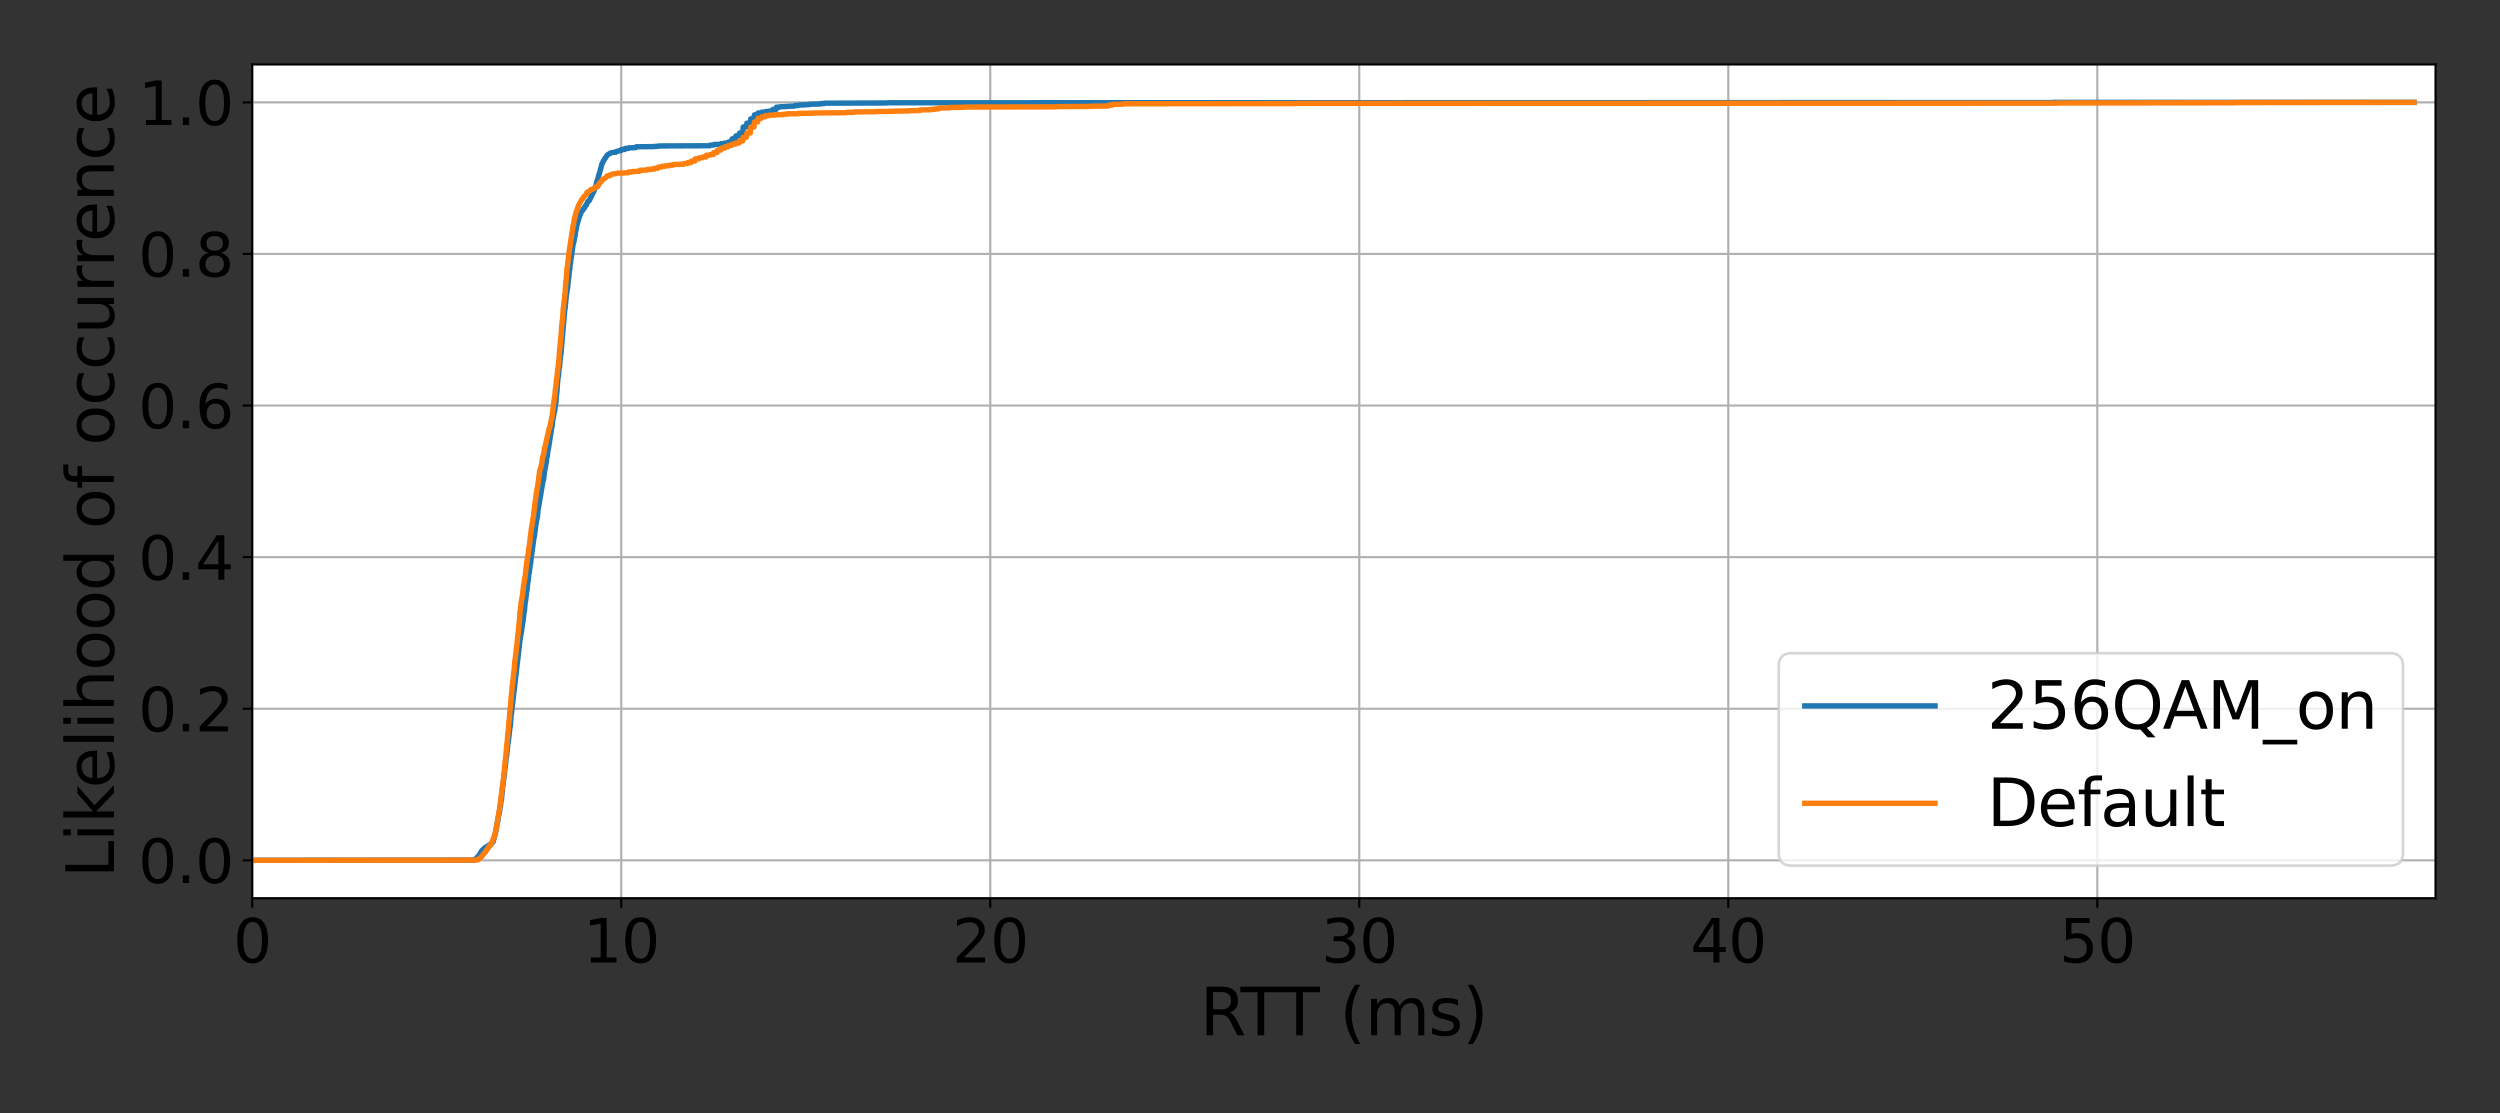 <?xml version="1.0" encoding="utf-8" standalone="no"?>
<!DOCTYPE svg PUBLIC "-//W3C//DTD SVG 1.1//EN"
  "http://www.w3.org/Graphics/SVG/1.1/DTD/svg11.dtd">
<svg xmlns:xlink="http://www.w3.org/1999/xlink" width="921.6pt" height="410.4pt" viewBox="0 0 921.6 410.4" xmlns="http://www.w3.org/2000/svg" version="1.1">
 <rect x="0" y="0" width="921.6" height="410.4" fill="#333333" stroke="none"/>
 <defs>
  <style type="text/css">*{stroke-linejoin: round; stroke-linecap: butt}</style>
 </defs>
 <g id="figure_1">
  <g id="patch_1">
   <path d="M 0 410.4 
L 921.6 410.4 
L 921.6 0 
L 0 0 
L 0 410.4 
z
" style="fill: none"/>
  </g>
  <g id="axes_1">
   <g id="patch_2">
    <path d="M 92.974 331.121 
L 897.84 331.121 
L 897.84 23.76 
L 92.974 23.76 
z
" style="fill: #ffffff"/>
   </g>
   <g id="matplotlib.axis_1">
    <g id="xtick_1">
     <g id="line2d_1">
      <path d="M 92.974 331.121 
L 92.974 23.76 
" clip-path="url(#p54c10f23f2)" style="fill: none; stroke: #b0b0b0; stroke-width: 0.8; stroke-linecap: square"/>
     </g>
     <g id="line2d_2">
      <defs>
       <path id="me5247b6a0e" d="M 0 0 
L 0 3.5 
" style="stroke: #000000; stroke-width: 0.8"/>
      </defs>
      <g>
       <use xlink:href="#me5247b6a0e" x="92.974" y="331.121" style="stroke: #000000; stroke-width: 0.8"/>
      </g>
     </g>
     <g id="text_1">
      <!-- 0 -->
      <g transform="translate(85.976 354.837)scale(0.22 -0.22)">
       <defs>
        <path id="DejaVuSans-30" d="M 2034 4250 
Q 1547 4250 1301 3770 
Q 1056 3291 1056 2328 
Q 1056 1369 1301 889 
Q 1547 409 2034 409 
Q 2525 409 2770 889 
Q 3016 1369 3016 2328 
Q 3016 3291 2770 3770 
Q 2525 4250 2034 4250 
z
M 2034 4750 
Q 2819 4750 3233 4129 
Q 3647 3509 3647 2328 
Q 3647 1150 3233 529 
Q 2819 -91 2034 -91 
Q 1250 -91 836 529 
Q 422 1150 422 2328 
Q 422 3509 836 4129 
Q 1250 4750 2034 4750 
z
" transform="scale(0.016)"/>
       </defs>
       <use xlink:href="#DejaVuSans-30"/>
      </g>
     </g>
    </g>
    <g id="xtick_2">
     <g id="line2d_3">
      <path d="M 229.01 331.121 
L 229.01 23.76 
" clip-path="url(#p54c10f23f2)" style="fill: none; stroke: #b0b0b0; stroke-width: 0.8; stroke-linecap: square"/>
     </g>
     <g id="line2d_4">
      <g>
       <use xlink:href="#me5247b6a0e" x="229.01" y="331.121" style="stroke: #000000; stroke-width: 0.8"/>
      </g>
     </g>
     <g id="text_2">
      <!-- 10 -->
      <g transform="translate(215.012 354.837)scale(0.22 -0.22)">
       <defs>
        <path id="DejaVuSans-31" d="M 794 531 
L 1825 531 
L 1825 4091 
L 703 3866 
L 703 4441 
L 1819 4666 
L 2450 4666 
L 2450 531 
L 3481 531 
L 3481 0 
L 794 0 
L 794 531 
z
" transform="scale(0.016)"/>
       </defs>
       <use xlink:href="#DejaVuSans-31"/>
       <use xlink:href="#DejaVuSans-30" x="63.623"/>
      </g>
     </g>
    </g>
    <g id="xtick_3">
     <g id="line2d_5">
      <path d="M 365.046 331.121 
L 365.046 23.76 
" clip-path="url(#p54c10f23f2)" style="fill: none; stroke: #b0b0b0; stroke-width: 0.8; stroke-linecap: square"/>
     </g>
     <g id="line2d_6">
      <g>
       <use xlink:href="#me5247b6a0e" x="365.046" y="331.121" style="stroke: #000000; stroke-width: 0.8"/>
      </g>
     </g>
     <g id="text_3">
      <!-- 20 -->
      <g transform="translate(351.048 354.837)scale(0.22 -0.22)">
       <defs>
        <path id="DejaVuSans-32" d="M 1228 531 
L 3431 531 
L 3431 0 
L 469 0 
L 469 531 
Q 828 903 1448 1529 
Q 2069 2156 2228 2338 
Q 2531 2678 2651 2914 
Q 2772 3150 2772 3378 
Q 2772 3750 2511 3984 
Q 2250 4219 1831 4219 
Q 1534 4219 1204 4116 
Q 875 4013 500 3803 
L 500 4441 
Q 881 4594 1212 4672 
Q 1544 4750 1819 4750 
Q 2544 4750 2975 4387 
Q 3406 4025 3406 3419 
Q 3406 3131 3298 2873 
Q 3191 2616 2906 2266 
Q 2828 2175 2409 1742 
Q 1991 1309 1228 531 
z
" transform="scale(0.016)"/>
       </defs>
       <use xlink:href="#DejaVuSans-32"/>
       <use xlink:href="#DejaVuSans-30" x="63.623"/>
      </g>
     </g>
    </g>
    <g id="xtick_4">
     <g id="line2d_7">
      <path d="M 501.081 331.121 
L 501.081 23.76 
" clip-path="url(#p54c10f23f2)" style="fill: none; stroke: #b0b0b0; stroke-width: 0.8; stroke-linecap: square"/>
     </g>
     <g id="line2d_8">
      <g>
       <use xlink:href="#me5247b6a0e" x="501.081" y="331.121" style="stroke: #000000; stroke-width: 0.8"/>
      </g>
     </g>
     <g id="text_4">
      <!-- 30 -->
      <g transform="translate(487.084 354.837)scale(0.22 -0.22)">
       <defs>
        <path id="DejaVuSans-33" d="M 2597 2516 
Q 3050 2419 3304 2112 
Q 3559 1806 3559 1356 
Q 3559 666 3084 287 
Q 2609 -91 1734 -91 
Q 1441 -91 1130 -33 
Q 819 25 488 141 
L 488 750 
Q 750 597 1062 519 
Q 1375 441 1716 441 
Q 2309 441 2620 675 
Q 2931 909 2931 1356 
Q 2931 1769 2642 2001 
Q 2353 2234 1838 2234 
L 1294 2234 
L 1294 2753 
L 1863 2753 
Q 2328 2753 2575 2939 
Q 2822 3125 2822 3475 
Q 2822 3834 2567 4026 
Q 2313 4219 1838 4219 
Q 1578 4219 1281 4162 
Q 984 4106 628 3988 
L 628 4550 
Q 988 4650 1302 4700 
Q 1616 4750 1894 4750 
Q 2613 4750 3031 4423 
Q 3450 4097 3450 3541 
Q 3450 3153 3228 2886 
Q 3006 2619 2597 2516 
z
" transform="scale(0.016)"/>
       </defs>
       <use xlink:href="#DejaVuSans-33"/>
       <use xlink:href="#DejaVuSans-30" x="63.623"/>
      </g>
     </g>
    </g>
    <g id="xtick_5">
     <g id="line2d_9">
      <path d="M 637.117 331.121 
L 637.117 23.76 
" clip-path="url(#p54c10f23f2)" style="fill: none; stroke: #b0b0b0; stroke-width: 0.8; stroke-linecap: square"/>
     </g>
     <g id="line2d_10">
      <g>
       <use xlink:href="#me5247b6a0e" x="637.117" y="331.121" style="stroke: #000000; stroke-width: 0.8"/>
      </g>
     </g>
     <g id="text_5">
      <!-- 40 -->
      <g transform="translate(623.119 354.837)scale(0.22 -0.22)">
       <defs>
        <path id="DejaVuSans-34" d="M 2419 4116 
L 825 1625 
L 2419 1625 
L 2419 4116 
z
M 2253 4666 
L 3047 4666 
L 3047 1625 
L 3713 1625 
L 3713 1100 
L 3047 1100 
L 3047 0 
L 2419 0 
L 2419 1100 
L 313 1100 
L 313 1709 
L 2253 4666 
z
" transform="scale(0.016)"/>
       </defs>
       <use xlink:href="#DejaVuSans-34"/>
       <use xlink:href="#DejaVuSans-30" x="63.623"/>
      </g>
     </g>
    </g>
    <g id="xtick_6">
     <g id="line2d_11">
      <path d="M 773.152 331.121 
L 773.152 23.76 
" clip-path="url(#p54c10f23f2)" style="fill: none; stroke: #b0b0b0; stroke-width: 0.8; stroke-linecap: square"/>
     </g>
     <g id="line2d_12">
      <g>
       <use xlink:href="#me5247b6a0e" x="773.152" y="331.121" style="stroke: #000000; stroke-width: 0.8"/>
      </g>
     </g>
     <g id="text_6">
      <!-- 50 -->
      <g transform="translate(759.155 354.837)scale(0.22 -0.22)">
       <defs>
        <path id="DejaVuSans-35" d="M 691 4666 
L 3169 4666 
L 3169 4134 
L 1269 4134 
L 1269 2991 
Q 1406 3038 1543 3061 
Q 1681 3084 1819 3084 
Q 2600 3084 3056 2656 
Q 3513 2228 3513 1497 
Q 3513 744 3044 326 
Q 2575 -91 1722 -91 
Q 1428 -91 1123 -41 
Q 819 9 494 109 
L 494 744 
Q 775 591 1075 516 
Q 1375 441 1709 441 
Q 2250 441 2565 725 
Q 2881 1009 2881 1497 
Q 2881 1984 2565 2268 
Q 2250 2553 1709 2553 
Q 1456 2553 1204 2497 
Q 953 2441 691 2322 
L 691 4666 
z
" transform="scale(0.016)"/>
       </defs>
       <use xlink:href="#DejaVuSans-35"/>
       <use xlink:href="#DejaVuSans-30" x="63.623"/>
      </g>
     </g>
    </g>
    <g id="text_7">
     <!-- RTT (ms) -->
     <g transform="translate(442.373 381.649)scale(0.24 -0.24)">
      <defs>
       <path id="DejaVuSans-52" d="M 2841 2188 
Q 3044 2119 3236 1894 
Q 3428 1669 3622 1275 
L 4263 0 
L 3584 0 
L 2988 1197 
Q 2756 1666 2539 1819 
Q 2322 1972 1947 1972 
L 1259 1972 
L 1259 0 
L 628 0 
L 628 4666 
L 2053 4666 
Q 2853 4666 3247 4331 
Q 3641 3997 3641 3322 
Q 3641 2881 3436 2590 
Q 3231 2300 2841 2188 
z
M 1259 4147 
L 1259 2491 
L 2053 2491 
Q 2509 2491 2742 2702 
Q 2975 2913 2975 3322 
Q 2975 3731 2742 3939 
Q 2509 4147 2053 4147 
L 1259 4147 
z
" transform="scale(0.016)"/>
       <path id="DejaVuSans-54" d="M -19 4666 
L 3928 4666 
L 3928 4134 
L 2272 4134 
L 2272 0 
L 1638 0 
L 1638 4134 
L -19 4134 
L -19 4666 
z
" transform="scale(0.016)"/>
       <path id="DejaVuSans-20" transform="scale(0.016)"/>
       <path id="DejaVuSans-28" d="M 1984 4856 
Q 1566 4138 1362 3434 
Q 1159 2731 1159 2009 
Q 1159 1288 1364 580 
Q 1569 -128 1984 -844 
L 1484 -844 
Q 1016 -109 783 600 
Q 550 1309 550 2009 
Q 550 2706 781 3412 
Q 1013 4119 1484 4856 
L 1984 4856 
z
" transform="scale(0.016)"/>
       <path id="DejaVuSans-6d" d="M 3328 2828 
Q 3544 3216 3844 3400 
Q 4144 3584 4550 3584 
Q 5097 3584 5394 3201 
Q 5691 2819 5691 2113 
L 5691 0 
L 5113 0 
L 5113 2094 
Q 5113 2597 4934 2840 
Q 4756 3084 4391 3084 
Q 3944 3084 3684 2787 
Q 3425 2491 3425 1978 
L 3425 0 
L 2847 0 
L 2847 2094 
Q 2847 2600 2669 2842 
Q 2491 3084 2119 3084 
Q 1678 3084 1418 2786 
Q 1159 2488 1159 1978 
L 1159 0 
L 581 0 
L 581 3500 
L 1159 3500 
L 1159 2956 
Q 1356 3278 1631 3431 
Q 1906 3584 2284 3584 
Q 2666 3584 2933 3390 
Q 3200 3197 3328 2828 
z
" transform="scale(0.016)"/>
       <path id="DejaVuSans-73" d="M 2834 3397 
L 2834 2853 
Q 2591 2978 2328 3040 
Q 2066 3103 1784 3103 
Q 1356 3103 1142 2972 
Q 928 2841 928 2578 
Q 928 2378 1081 2264 
Q 1234 2150 1697 2047 
L 1894 2003 
Q 2506 1872 2764 1633 
Q 3022 1394 3022 966 
Q 3022 478 2636 193 
Q 2250 -91 1575 -91 
Q 1294 -91 989 -36 
Q 684 19 347 128 
L 347 722 
Q 666 556 975 473 
Q 1284 391 1588 391 
Q 1994 391 2212 530 
Q 2431 669 2431 922 
Q 2431 1156 2273 1281 
Q 2116 1406 1581 1522 
L 1381 1569 
Q 847 1681 609 1914 
Q 372 2147 372 2553 
Q 372 3047 722 3315 
Q 1072 3584 1716 3584 
Q 2034 3584 2315 3537 
Q 2597 3491 2834 3397 
z
" transform="scale(0.016)"/>
       <path id="DejaVuSans-29" d="M 513 4856 
L 1013 4856 
Q 1481 4119 1714 3412 
Q 1947 2706 1947 2009 
Q 1947 1309 1714 600 
Q 1481 -109 1013 -844 
L 513 -844 
Q 928 -128 1133 580 
Q 1338 1288 1338 2009 
Q 1338 2731 1133 3434 
Q 928 4138 513 4856 
z
" transform="scale(0.016)"/>
      </defs>
      <use xlink:href="#DejaVuSans-52"/>
      <use xlink:href="#DejaVuSans-54" x="62.232"/>
      <use xlink:href="#DejaVuSans-54" x="121.566"/>
      <use xlink:href="#DejaVuSans-20" x="182.65"/>
      <use xlink:href="#DejaVuSans-28" x="214.438"/>
      <use xlink:href="#DejaVuSans-6d" x="253.451"/>
      <use xlink:href="#DejaVuSans-73" x="350.863"/>
      <use xlink:href="#DejaVuSans-29" x="402.963"/>
     </g>
    </g>
   </g>
   <g id="matplotlib.axis_2">
    <g id="ytick_1">
     <g id="line2d_13">
      <path d="M 92.974 317.15 
L 897.84 317.15 
" clip-path="url(#p54c10f23f2)" style="fill: none; stroke: #b0b0b0; stroke-width: 0.8; stroke-linecap: square"/>
     </g>
     <g id="line2d_14">
      <defs>
       <path id="m1ef1386da5" d="M 0 0 
L -3.5 0 
" style="stroke: #000000; stroke-width: 0.8"/>
      </defs>
      <g>
       <use xlink:href="#m1ef1386da5" x="92.974" y="317.15" style="stroke: #000000; stroke-width: 0.8"/>
      </g>
     </g>
     <g id="text_8">
      <!-- 0.0 -->
      <g transform="translate(50.987 325.508)scale(0.22 -0.22)">
       <defs>
        <path id="DejaVuSans-2e" d="M 684 794 
L 1344 794 
L 1344 0 
L 684 0 
L 684 794 
z
" transform="scale(0.016)"/>
       </defs>
       <use xlink:href="#DejaVuSans-30"/>
       <use xlink:href="#DejaVuSans-2e" x="63.623"/>
       <use xlink:href="#DejaVuSans-30" x="95.41"/>
      </g>
     </g>
    </g>
    <g id="ytick_2">
     <g id="line2d_15">
      <path d="M 92.974 261.266 
L 897.84 261.266 
" clip-path="url(#p54c10f23f2)" style="fill: none; stroke: #b0b0b0; stroke-width: 0.8; stroke-linecap: square"/>
     </g>
     <g id="line2d_16">
      <g>
       <use xlink:href="#m1ef1386da5" x="92.974" y="261.266" style="stroke: #000000; stroke-width: 0.8"/>
      </g>
     </g>
     <g id="text_9">
      <!-- 0.2 -->
      <g transform="translate(50.987 269.624)scale(0.22 -0.22)">
       <use xlink:href="#DejaVuSans-30"/>
       <use xlink:href="#DejaVuSans-2e" x="63.623"/>
       <use xlink:href="#DejaVuSans-32" x="95.41"/>
      </g>
     </g>
    </g>
    <g id="ytick_3">
     <g id="line2d_17">
      <path d="M 92.974 205.382 
L 897.84 205.382 
" clip-path="url(#p54c10f23f2)" style="fill: none; stroke: #b0b0b0; stroke-width: 0.8; stroke-linecap: square"/>
     </g>
     <g id="line2d_18">
      <g>
       <use xlink:href="#m1ef1386da5" x="92.974" y="205.382" style="stroke: #000000; stroke-width: 0.8"/>
      </g>
     </g>
     <g id="text_10">
      <!-- 0.4 -->
      <g transform="translate(50.987 213.74)scale(0.22 -0.22)">
       <use xlink:href="#DejaVuSans-30"/>
       <use xlink:href="#DejaVuSans-2e" x="63.623"/>
       <use xlink:href="#DejaVuSans-34" x="95.41"/>
      </g>
     </g>
    </g>
    <g id="ytick_4">
     <g id="line2d_19">
      <path d="M 92.974 149.498 
L 897.84 149.498 
" clip-path="url(#p54c10f23f2)" style="fill: none; stroke: #b0b0b0; stroke-width: 0.8; stroke-linecap: square"/>
     </g>
     <g id="line2d_20">
      <g>
       <use xlink:href="#m1ef1386da5" x="92.974" y="149.498" style="stroke: #000000; stroke-width: 0.8"/>
      </g>
     </g>
     <g id="text_11">
      <!-- 0.6 -->
      <g transform="translate(50.987 157.857)scale(0.22 -0.22)">
       <defs>
        <path id="DejaVuSans-36" d="M 2113 2584 
Q 1688 2584 1439 2293 
Q 1191 2003 1191 1497 
Q 1191 994 1439 701 
Q 1688 409 2113 409 
Q 2538 409 2786 701 
Q 3034 994 3034 1497 
Q 3034 2003 2786 2293 
Q 2538 2584 2113 2584 
z
M 3366 4563 
L 3366 3988 
Q 3128 4100 2886 4159 
Q 2644 4219 2406 4219 
Q 1781 4219 1451 3797 
Q 1122 3375 1075 2522 
Q 1259 2794 1537 2939 
Q 1816 3084 2150 3084 
Q 2853 3084 3261 2657 
Q 3669 2231 3669 1497 
Q 3669 778 3244 343 
Q 2819 -91 2113 -91 
Q 1303 -91 875 529 
Q 447 1150 447 2328 
Q 447 3434 972 4092 
Q 1497 4750 2381 4750 
Q 2619 4750 2861 4703 
Q 3103 4656 3366 4563 
z
" transform="scale(0.016)"/>
       </defs>
       <use xlink:href="#DejaVuSans-30"/>
       <use xlink:href="#DejaVuSans-2e" x="63.623"/>
       <use xlink:href="#DejaVuSans-36" x="95.41"/>
      </g>
     </g>
    </g>
    <g id="ytick_5">
     <g id="line2d_21">
      <path d="M 92.974 93.615 
L 897.84 93.615 
" clip-path="url(#p54c10f23f2)" style="fill: none; stroke: #b0b0b0; stroke-width: 0.8; stroke-linecap: square"/>
     </g>
     <g id="line2d_22">
      <g>
       <use xlink:href="#m1ef1386da5" x="92.974" y="93.615" style="stroke: #000000; stroke-width: 0.8"/>
      </g>
     </g>
     <g id="text_12">
      <!-- 0.8 -->
      <g transform="translate(50.987 101.973)scale(0.22 -0.22)">
       <defs>
        <path id="DejaVuSans-38" d="M 2034 2216 
Q 1584 2216 1326 1975 
Q 1069 1734 1069 1313 
Q 1069 891 1326 650 
Q 1584 409 2034 409 
Q 2484 409 2743 651 
Q 3003 894 3003 1313 
Q 3003 1734 2745 1975 
Q 2488 2216 2034 2216 
z
M 1403 2484 
Q 997 2584 770 2862 
Q 544 3141 544 3541 
Q 544 4100 942 4425 
Q 1341 4750 2034 4750 
Q 2731 4750 3128 4425 
Q 3525 4100 3525 3541 
Q 3525 3141 3298 2862 
Q 3072 2584 2669 2484 
Q 3125 2378 3379 2068 
Q 3634 1759 3634 1313 
Q 3634 634 3220 271 
Q 2806 -91 2034 -91 
Q 1263 -91 848 271 
Q 434 634 434 1313 
Q 434 1759 690 2068 
Q 947 2378 1403 2484 
z
M 1172 3481 
Q 1172 3119 1398 2916 
Q 1625 2713 2034 2713 
Q 2441 2713 2670 2916 
Q 2900 3119 2900 3481 
Q 2900 3844 2670 4047 
Q 2441 4250 2034 4250 
Q 1625 4250 1398 4047 
Q 1172 3844 1172 3481 
z
" transform="scale(0.016)"/>
       </defs>
       <use xlink:href="#DejaVuSans-30"/>
       <use xlink:href="#DejaVuSans-2e" x="63.623"/>
       <use xlink:href="#DejaVuSans-38" x="95.41"/>
      </g>
     </g>
    </g>
    <g id="ytick_6">
     <g id="line2d_23">
      <path d="M 92.974 37.731 
L 897.84 37.731 
" clip-path="url(#p54c10f23f2)" style="fill: none; stroke: #b0b0b0; stroke-width: 0.8; stroke-linecap: square"/>
     </g>
     <g id="line2d_24">
      <g>
       <use xlink:href="#m1ef1386da5" x="92.974" y="37.731" style="stroke: #000000; stroke-width: 0.8"/>
      </g>
     </g>
     <g id="text_13">
      <!-- 1.0 -->
      <g transform="translate(50.987 46.089)scale(0.22 -0.22)">
       <use xlink:href="#DejaVuSans-31"/>
       <use xlink:href="#DejaVuSans-2e" x="63.623"/>
       <use xlink:href="#DejaVuSans-30" x="95.41"/>
      </g>
     </g>
    </g>
    <g id="text_14">
     <!-- Likelihood of occurrence -->
     <g transform="translate(41.996 323.628)rotate(-90)scale(0.24 -0.24)">
      <defs>
       <path id="DejaVuSans-4c" d="M 628 4666 
L 1259 4666 
L 1259 531 
L 3531 531 
L 3531 0 
L 628 0 
L 628 4666 
z
" transform="scale(0.016)"/>
       <path id="DejaVuSans-69" d="M 603 3500 
L 1178 3500 
L 1178 0 
L 603 0 
L 603 3500 
z
M 603 4863 
L 1178 4863 
L 1178 4134 
L 603 4134 
L 603 4863 
z
" transform="scale(0.016)"/>
       <path id="DejaVuSans-6b" d="M 581 4863 
L 1159 4863 
L 1159 1991 
L 2875 3500 
L 3609 3500 
L 1753 1863 
L 3688 0 
L 2938 0 
L 1159 1709 
L 1159 0 
L 581 0 
L 581 4863 
z
" transform="scale(0.016)"/>
       <path id="DejaVuSans-65" d="M 3597 1894 
L 3597 1613 
L 953 1613 
Q 991 1019 1311 708 
Q 1631 397 2203 397 
Q 2534 397 2845 478 
Q 3156 559 3463 722 
L 3463 178 
Q 3153 47 2828 -22 
Q 2503 -91 2169 -91 
Q 1331 -91 842 396 
Q 353 884 353 1716 
Q 353 2575 817 3079 
Q 1281 3584 2069 3584 
Q 2775 3584 3186 3129 
Q 3597 2675 3597 1894 
z
M 3022 2063 
Q 3016 2534 2758 2815 
Q 2500 3097 2075 3097 
Q 1594 3097 1305 2825 
Q 1016 2553 972 2059 
L 3022 2063 
z
" transform="scale(0.016)"/>
       <path id="DejaVuSans-6c" d="M 603 4863 
L 1178 4863 
L 1178 0 
L 603 0 
L 603 4863 
z
" transform="scale(0.016)"/>
       <path id="DejaVuSans-68" d="M 3513 2113 
L 3513 0 
L 2938 0 
L 2938 2094 
Q 2938 2591 2744 2837 
Q 2550 3084 2163 3084 
Q 1697 3084 1428 2787 
Q 1159 2491 1159 1978 
L 1159 0 
L 581 0 
L 581 4863 
L 1159 4863 
L 1159 2956 
Q 1366 3272 1645 3428 
Q 1925 3584 2291 3584 
Q 2894 3584 3203 3211 
Q 3513 2838 3513 2113 
z
" transform="scale(0.016)"/>
       <path id="DejaVuSans-6f" d="M 1959 3097 
Q 1497 3097 1228 2736 
Q 959 2375 959 1747 
Q 959 1119 1226 758 
Q 1494 397 1959 397 
Q 2419 397 2687 759 
Q 2956 1122 2956 1747 
Q 2956 2369 2687 2733 
Q 2419 3097 1959 3097 
z
M 1959 3584 
Q 2709 3584 3137 3096 
Q 3566 2609 3566 1747 
Q 3566 888 3137 398 
Q 2709 -91 1959 -91 
Q 1206 -91 779 398 
Q 353 888 353 1747 
Q 353 2609 779 3096 
Q 1206 3584 1959 3584 
z
" transform="scale(0.016)"/>
       <path id="DejaVuSans-64" d="M 2906 2969 
L 2906 4863 
L 3481 4863 
L 3481 0 
L 2906 0 
L 2906 525 
Q 2725 213 2448 61 
Q 2172 -91 1784 -91 
Q 1150 -91 751 415 
Q 353 922 353 1747 
Q 353 2572 751 3078 
Q 1150 3584 1784 3584 
Q 2172 3584 2448 3432 
Q 2725 3281 2906 2969 
z
M 947 1747 
Q 947 1113 1208 752 
Q 1469 391 1925 391 
Q 2381 391 2643 752 
Q 2906 1113 2906 1747 
Q 2906 2381 2643 2742 
Q 2381 3103 1925 3103 
Q 1469 3103 1208 2742 
Q 947 2381 947 1747 
z
" transform="scale(0.016)"/>
       <path id="DejaVuSans-66" d="M 2375 4863 
L 2375 4384 
L 1825 4384 
Q 1516 4384 1395 4259 
Q 1275 4134 1275 3809 
L 1275 3500 
L 2222 3500 
L 2222 3053 
L 1275 3053 
L 1275 0 
L 697 0 
L 697 3053 
L 147 3053 
L 147 3500 
L 697 3500 
L 697 3744 
Q 697 4328 969 4595 
Q 1241 4863 1831 4863 
L 2375 4863 
z
" transform="scale(0.016)"/>
       <path id="DejaVuSans-63" d="M 3122 3366 
L 3122 2828 
Q 2878 2963 2633 3030 
Q 2388 3097 2138 3097 
Q 1578 3097 1268 2742 
Q 959 2388 959 1747 
Q 959 1106 1268 751 
Q 1578 397 2138 397 
Q 2388 397 2633 464 
Q 2878 531 3122 666 
L 3122 134 
Q 2881 22 2623 -34 
Q 2366 -91 2075 -91 
Q 1284 -91 818 406 
Q 353 903 353 1747 
Q 353 2603 823 3093 
Q 1294 3584 2113 3584 
Q 2378 3584 2631 3529 
Q 2884 3475 3122 3366 
z
" transform="scale(0.016)"/>
       <path id="DejaVuSans-75" d="M 544 1381 
L 544 3500 
L 1119 3500 
L 1119 1403 
Q 1119 906 1312 657 
Q 1506 409 1894 409 
Q 2359 409 2629 706 
Q 2900 1003 2900 1516 
L 2900 3500 
L 3475 3500 
L 3475 0 
L 2900 0 
L 2900 538 
Q 2691 219 2414 64 
Q 2138 -91 1772 -91 
Q 1169 -91 856 284 
Q 544 659 544 1381 
z
M 1991 3584 
L 1991 3584 
z
" transform="scale(0.016)"/>
       <path id="DejaVuSans-72" d="M 2631 2963 
Q 2534 3019 2420 3045 
Q 2306 3072 2169 3072 
Q 1681 3072 1420 2755 
Q 1159 2438 1159 1844 
L 1159 0 
L 581 0 
L 581 3500 
L 1159 3500 
L 1159 2956 
Q 1341 3275 1631 3429 
Q 1922 3584 2338 3584 
Q 2397 3584 2469 3576 
Q 2541 3569 2628 3553 
L 2631 2963 
z
" transform="scale(0.016)"/>
       <path id="DejaVuSans-6e" d="M 3513 2113 
L 3513 0 
L 2938 0 
L 2938 2094 
Q 2938 2591 2744 2837 
Q 2550 3084 2163 3084 
Q 1697 3084 1428 2787 
Q 1159 2491 1159 1978 
L 1159 0 
L 581 0 
L 581 3500 
L 1159 3500 
L 1159 2956 
Q 1366 3272 1645 3428 
Q 1925 3584 2291 3584 
Q 2894 3584 3203 3211 
Q 3513 2838 3513 2113 
z
" transform="scale(0.016)"/>
      </defs>
      <use xlink:href="#DejaVuSans-4c"/>
      <use xlink:href="#DejaVuSans-69" x="55.713"/>
      <use xlink:href="#DejaVuSans-6b" x="83.496"/>
      <use xlink:href="#DejaVuSans-65" x="137.781"/>
      <use xlink:href="#DejaVuSans-6c" x="199.305"/>
      <use xlink:href="#DejaVuSans-69" x="227.088"/>
      <use xlink:href="#DejaVuSans-68" x="254.871"/>
      <use xlink:href="#DejaVuSans-6f" x="318.25"/>
      <use xlink:href="#DejaVuSans-6f" x="379.432"/>
      <use xlink:href="#DejaVuSans-64" x="440.613"/>
      <use xlink:href="#DejaVuSans-20" x="504.09"/>
      <use xlink:href="#DejaVuSans-6f" x="535.877"/>
      <use xlink:href="#DejaVuSans-66" x="597.059"/>
      <use xlink:href="#DejaVuSans-20" x="632.264"/>
      <use xlink:href="#DejaVuSans-6f" x="664.051"/>
      <use xlink:href="#DejaVuSans-63" x="725.232"/>
      <use xlink:href="#DejaVuSans-63" x="780.213"/>
      <use xlink:href="#DejaVuSans-75" x="835.193"/>
      <use xlink:href="#DejaVuSans-72" x="898.572"/>
      <use xlink:href="#DejaVuSans-72" x="937.936"/>
      <use xlink:href="#DejaVuSans-65" x="976.799"/>
      <use xlink:href="#DejaVuSans-6e" x="1038.322"/>
      <use xlink:href="#DejaVuSans-63" x="1101.701"/>
      <use xlink:href="#DejaVuSans-65" x="1156.682"/>
     </g>
    </g>
   </g>
   <g id="line2d_25">
    <path d="M 92.974 317.15 
L 174.664 317.073 
L 175.222 316.688 
L 175.302 316.688 
L 175.541 316.457 
L 175.78 316.381 
L 176.019 315.842 
L 176.258 315.842 
L 176.497 315.535 
L 176.577 315.535 
L 176.816 314.919 
L 177.055 314.458 
L 177.135 314.458 
L 177.454 313.843 
L 177.534 313.843 
L 177.773 313.381 
L 178.251 313.073 
L 178.331 313.073 
L 178.57 312.612 
L 178.888 312.612 
L 179.207 312.227 
L 179.446 312.227 
L 179.606 311.997 
L 179.685 311.997 
L 179.924 311.766 
L 180.084 311.689 
L 180.562 311.381 
L 180.881 311.304 
L 181.758 310.381 
L 182.076 309.074 
L 182.156 309.074 
L 182.475 307.613 
L 182.555 307.613 
L 182.873 305.767 
L 182.953 305.767 
L 183.192 303.69 
L 183.511 302.767 
L 183.75 300.921 
L 183.909 300.306 
L 184.148 299.229 
L 184.388 297.23 
L 184.467 297.23 
L 184.786 294.692 
L 184.866 294.692 
L 185.344 289.615 
L 185.424 289.615 
L 185.742 286.616 
L 185.822 286.616 
L 186.141 283.078 
L 186.221 283.078 
L 186.38 281.54 
L 186.699 278.694 
L 186.778 278.694 
L 186.938 276.771 
L 187.257 273.849 
L 187.336 273.849 
L 188.054 267.619 
L 188.133 267.619 
L 188.452 263.235 
L 188.532 263.235 
L 188.691 261.697 
L 191.879 234.393 
L 191.959 234.393 
L 192.118 233.163 
L 192.198 233.163 
L 192.437 231.086 
L 192.517 231.086 
L 192.676 229.394 
L 192.756 229.394 
L 193.234 225.318 
L 193.314 225.318 
L 193.632 221.78 
L 193.712 221.78 
L 194.19 217.703 
L 194.27 217.703 
L 194.589 214.473 
L 194.669 214.473 
L 194.987 211.32 
L 195.067 211.32 
L 195.226 210.012 
L 195.545 207.705 
L 195.625 207.705 
L 195.944 204.167 
L 196.023 204.167 
L 196.183 203.013 
L 196.9 197.783 
L 196.98 197.783 
L 197.538 193.476 
L 198.016 190.784 
L 198.096 190.784 
L 198.414 187.247 
L 198.494 187.247 
L 199.929 178.709 
L 200.088 177.786 
L 200.327 176.71 
L 200.407 176.71 
L 200.646 174.402 
L 200.965 172.48 
L 201.044 172.48 
L 201.283 170.557 
L 201.363 170.557 
L 201.682 168.096 
L 201.762 168.096 
L 202.08 165.481 
L 202.16 165.481 
L 203.435 157.251 
L 203.515 157.251 
L 203.834 154.252 
L 203.913 154.252 
L 204.153 152.79 
L 204.392 151.713 
L 204.471 151.713 
L 204.79 148.714 
L 204.87 148.714 
L 205.189 144.945 
L 205.268 144.945 
L 205.507 141.407 
L 205.747 138.869 
L 205.826 138.869 
L 206.145 135.408 
L 206.225 135.408 
L 206.464 133.024 
L 206.703 130.563 
L 206.783 130.563 
L 207.181 125.717 
L 208.217 113.873 
L 208.297 113.873 
L 208.855 108.105 
L 208.934 108.105 
L 209.174 106.182 
L 209.253 106.182 
L 209.572 102.413 
L 209.652 102.413 
L 209.971 99.26 
L 210.05 99.26 
L 210.21 97.183 
L 210.289 97.183 
L 210.528 94.953 
L 210.608 94.953 
L 210.847 93.03 
L 211.325 89.723 
L 211.405 89.723 
L 211.644 88.723 
L 211.883 87.108 
L 211.963 87.108 
L 212.282 84.801 
L 212.361 84.801 
L 212.68 82.801 
L 212.76 82.801 
L 213.079 81.417 
L 213.158 81.417 
L 213.637 79.648 
L 213.716 79.648 
L 214.115 78.494 
L 214.752 77.494 
L 214.832 77.494 
L 214.991 77.033 
L 215.231 76.956 
L 215.549 76.34 
L 215.629 76.34 
L 215.788 75.879 
L 215.868 75.879 
L 216.028 75.571 
L 216.187 75.571 
L 216.426 74.802 
L 216.665 74.341 
L 216.825 74.341 
L 216.984 73.956 
L 217.223 73.956 
L 218.976 70.418 
L 219.215 69.572 
L 219.295 69.572 
L 219.694 68.419 
L 219.933 67.265 
L 220.172 66.496 
L 220.251 66.496 
L 220.73 64.496 
L 220.809 64.496 
L 221.925 60.343 
L 222.005 60.343 
L 222.164 59.881 
L 223.041 58.343 
L 223.121 58.343 
L 223.838 57.189 
L 223.918 57.189 
L 224.157 56.959 
L 224.635 56.651 
L 224.715 56.651 
L 224.874 56.497 
L 225.033 56.497 
L 225.193 56.343 
L 225.671 56.267 
L 225.91 56.19 
L 227.026 56.113 
L 227.265 55.805 
L 227.982 55.728 
L 228.381 55.497 
L 228.939 55.497 
L 229.098 55.113 
L 230.293 55.113 
L 230.453 54.728 
L 231.648 54.728 
L 231.808 54.498 
L 234.358 54.421 
L 234.517 54.113 
L 241.212 54.036 
L 241.451 53.959 
L 242.567 53.959 
L 242.726 53.805 
L 261.615 53.728 
L 261.774 53.498 
L 262.969 53.498 
L 263.129 53.267 
L 265.679 53.19 
L 265.839 52.959 
L 267.034 52.959 
L 267.193 52.729 
L 268.389 52.729 
L 268.548 52.344 
L 269.744 52.344 
L 269.903 51.19 
L 271.099 51.19 
L 271.258 50.114 
L 272.453 50.114 
L 272.613 49.037 
L 273.808 49.037 
L 273.968 46.806 
L 275.163 46.806 
L 275.323 45.422 
L 276.598 45.422 
L 276.757 43.807 
L 277.953 43.807 
L 278.112 42.346 
L 279.307 42.346 
L 279.467 41.653 
L 280.662 41.653 
L 280.822 41.346 
L 282.017 41.346 
L 282.177 41.115 
L 283.372 41.115 
L 283.531 40.961 
L 284.727 40.961 
L 284.886 40.346 
L 286.082 40.346 
L 286.241 39.5 
L 287.437 39.5 
L 287.596 39.346 
L 290.146 39.269 
L 290.385 39.192 
L 292.856 39.115 
L 293.015 38.885 
L 294.211 38.885 
L 294.37 38.731 
L 297 38.654 
L 297.239 38.577 
L 298.355 38.577 
L 298.515 38.423 
L 302.42 38.346 
L 302.579 38.192 
L 303.775 38.192 
L 303.934 38.039 
L 326.887 37.962 
L 327.126 37.885 
L 756.776 37.808 
L 757.015 37.731 
L 889.871 37.731 
L 889.871 37.731 
" clip-path="url(#p54c10f23f2)" style="fill: none; stroke: #1f77b4; stroke-width: 2; stroke-linecap: square"/>
   </g>
   <g id="line2d_26">
    <path d="M 92.974 317.15 
L 175.86 317.074 
L 176.179 316.924 
L 176.258 316.924 
L 176.497 316.548 
L 176.737 316.548 
L 177.055 316.172 
L 177.215 316.097 
L 177.454 315.871 
L 177.534 315.871 
L 177.773 315.42 
L 178.331 314.818 
L 178.49 314.517 
L 178.729 314.216 
L 178.888 314.216 
L 179.128 313.69 
L 179.287 313.464 
L 179.845 312.863 
L 180.164 312.186 
L 180.243 312.186 
L 180.403 311.885 
L 180.562 311.734 
L 180.801 311.659 
L 181.12 310.832 
L 181.2 310.832 
L 181.439 310.23 
L 181.758 309.403 
L 181.917 309.102 
L 181.997 309.102 
L 182.156 308.575 
L 182.794 306.093 
L 183.033 304.514 
L 183.112 304.514 
L 183.591 301.129 
L 183.67 301.129 
L 183.989 298.948 
L 184.069 298.948 
L 184.786 293.081 
L 184.866 293.081 
L 185.185 289.922 
L 185.264 289.922 
L 185.503 287.516 
L 185.583 287.516 
L 186.3 279.844 
L 186.38 279.844 
L 186.858 273.977 
L 186.938 273.977 
L 187.257 269.916 
L 187.336 269.916 
L 187.655 265.478 
L 187.735 265.478 
L 188.054 260.965 
L 188.133 260.965 
L 188.452 256.678 
L 188.532 256.678 
L 188.771 253.519 
L 189.01 251.263 
L 189.09 251.263 
L 189.409 247.652 
L 189.488 247.652 
L 189.807 243.44 
L 189.887 243.44 
L 190.046 242.011 
L 190.684 236.445 
L 190.923 233.813 
L 191.002 233.813 
L 191.321 229.902 
L 191.401 229.902 
L 191.72 225.239 
L 191.799 225.239 
L 192.118 222.004 
L 192.198 222.004 
L 192.437 220.199 
L 192.517 220.199 
L 193.075 215.235 
L 193.154 215.235 
L 193.393 213.28 
L 193.473 213.28 
L 193.712 211.474 
L 194.19 207.112 
L 194.27 207.112 
L 194.589 204.705 
L 194.669 204.705 
L 194.987 201.772 
L 195.067 201.772 
L 195.864 195.003 
L 196.023 194.1 
L 196.263 192.671 
L 196.422 191.618 
L 196.661 190.114 
L 196.9 187.857 
L 196.98 187.857 
L 197.299 184.698 
L 197.378 184.698 
L 197.697 181.84 
L 197.777 181.84 
L 198.016 179.96 
L 198.096 179.96 
L 198.414 177.553 
L 198.494 177.553 
L 198.653 175.447 
L 198.733 175.447 
L 198.972 173.416 
L 199.052 173.416 
L 199.69 171.01 
L 200.008 168.603 
L 200.088 168.603 
L 200.327 167.55 
L 200.407 167.55 
L 200.726 165.218 
L 200.805 165.218 
L 201.921 160.254 
L 202.001 160.254 
L 202.32 158.298 
L 202.399 158.298 
L 202.638 157.396 
L 202.718 157.396 
L 202.957 156.192 
L 203.435 153.71 
L 203.515 153.71 
L 203.913 150.251 
L 204.392 146.49 
L 204.471 146.49 
L 204.79 143.03 
L 204.87 143.03 
L 205.189 139.645 
L 205.268 139.645 
L 205.587 136.11 
L 205.667 136.11 
L 205.906 133.553 
L 205.986 133.553 
L 206.304 128.664 
L 206.384 128.664 
L 206.703 124.528 
L 206.783 124.528 
L 207.022 120.842 
L 207.261 118.21 
L 207.34 118.21 
L 207.659 113.471 
L 207.739 113.471 
L 207.898 111.29 
L 207.978 111.29 
L 208.217 108.357 
L 208.297 108.357 
L 208.616 103.468 
L 208.695 103.468 
L 209.014 98.804 
L 209.094 98.804 
L 209.652 94.066 
L 209.731 93.539 
L 209.971 91.358 
L 210.05 91.358 
L 210.289 89.478 
L 211.325 82.859 
L 211.405 82.859 
L 211.644 81.204 
L 211.883 80.227 
L 211.963 80.227 
L 212.122 79.098 
L 212.202 79.098 
L 212.441 77.97 
L 212.521 77.97 
L 212.601 77.82 
L 212.84 76.842 
L 212.919 76.842 
L 213.238 75.789 
L 213.318 75.789 
L 213.557 75.187 
L 214.593 73.382 
L 214.673 73.382 
L 215.31 72.404 
L 216.187 71.652 
L 216.346 70.975 
L 216.585 70.9 
L 217.382 70.298 
L 217.542 70.298 
L 217.701 69.998 
L 217.781 69.998 
L 217.94 69.847 
L 218.498 69.772 
L 219.375 69.095 
L 219.534 69.02 
L 219.694 68.869 
L 220.251 68.794 
L 220.411 68.719 
L 220.57 68.192 
L 220.65 68.192 
L 220.969 67.591 
L 221.048 67.591 
L 221.367 67.139 
L 221.447 67.139 
L 221.606 66.839 
L 221.766 66.839 
L 222.085 66.086 
L 222.563 66.011 
L 223.28 65.485 
L 223.36 65.485 
L 223.678 65.033 
L 223.758 65.033 
L 223.918 64.808 
L 224.715 64.808 
L 224.954 64.432 
L 225.512 64.357 
L 225.91 64.131 
L 226.866 64.056 
L 227.105 63.981 
L 227.424 63.981 
L 227.584 63.83 
L 230.293 63.755 
L 230.532 63.68 
L 231.648 63.68 
L 231.808 63.379 
L 233.003 63.379 
L 233.163 63.228 
L 235.713 63.153 
L 235.872 62.777 
L 238.502 62.702 
L 238.662 62.476 
L 239.857 62.476 
L 240.017 62.326 
L 241.212 62.326 
L 241.371 62.025 
L 242.567 62.025 
L 242.726 61.574 
L 243.922 61.574 
L 244.081 61.273 
L 245.277 61.273 
L 245.436 61.122 
L 246.631 61.122 
L 246.791 60.897 
L 247.986 60.897 
L 248.146 60.671 
L 250.696 60.596 
L 250.935 60.521 
L 252.051 60.521 
L 252.21 60.295 
L 253.406 60.295 
L 253.565 59.919 
L 254.761 59.919 
L 254.92 59.392 
L 256.115 59.392 
L 256.275 58.565 
L 257.55 58.565 
L 257.709 58.189 
L 258.905 58.189 
L 259.064 57.888 
L 260.26 57.888 
L 260.419 57.211 
L 261.615 57.211 
L 261.774 56.986 
L 262.969 56.986 
L 263.129 56.233 
L 264.324 56.233 
L 264.484 55.331 
L 265.679 55.331 
L 265.839 54.654 
L 267.034 54.654 
L 267.193 54.128 
L 268.389 54.128 
L 268.548 53.601 
L 269.744 53.601 
L 269.903 53.15 
L 271.099 53.15 
L 271.258 52.698 
L 272.453 52.698 
L 272.613 51.946 
L 273.808 51.946 
L 273.968 50.592 
L 275.163 50.592 
L 275.323 49.013 
L 276.598 49.013 
L 276.757 46.832 
L 277.953 46.832 
L 278.112 44.951 
L 279.307 44.951 
L 279.467 43.598 
L 280.662 43.598 
L 280.822 43.071 
L 282.017 43.071 
L 282.177 42.62 
L 283.372 42.62 
L 283.531 42.469 
L 286.082 42.394 
L 286.241 42.244 
L 288.791 42.244 
L 288.951 42.093 
L 290.146 42.093 
L 290.306 41.943 
L 294.211 41.943 
L 294.37 41.792 
L 299.71 41.717 
L 299.949 41.642 
L 311.904 41.567 
L 312.063 41.416 
L 314.693 41.416 
L 314.853 41.266 
L 322.822 41.191 
L 323.061 41.116 
L 329.597 41.04 
L 329.836 40.965 
L 335.096 40.89 
L 335.335 40.815 
L 339.16 40.739 
L 339.32 40.514 
L 343.225 40.439 
L 343.384 40.288 
L 344.58 40.288 
L 344.739 40.138 
L 345.935 40.138 
L 346.094 39.837 
L 349.999 39.762 
L 350.159 39.611 
L 355.498 39.536 
L 355.737 39.461 
L 389.45 39.386 
L 389.689 39.31 
L 401.723 39.235 
L 401.962 39.16 
L 408.497 39.085 
L 408.657 38.784 
L 409.852 38.784 
L 410.012 38.483 
L 413.996 38.408 
L 414.156 38.257 
L 477.914 38.182 
L 478.153 38.107 
L 758.211 38.032 
L 758.45 37.957 
L 823.483 37.881 
L 823.722 37.806 
L 889.871 37.731 
L 889.871 37.731 
" clip-path="url(#p54c10f23f2)" style="fill: none; stroke: #ff7f0e; stroke-width: 2; stroke-linecap: square"/>
   </g>
   <g id="patch_3">
    <path d="M 92.974 331.121 
L 92.974 23.76 
" style="fill: none; stroke: #000000; stroke-width: 0.8; stroke-linejoin: miter; stroke-linecap: square"/>
   </g>
   <g id="patch_4">
    <path d="M 897.84 331.121 
L 897.84 23.76 
" style="fill: none; stroke: #000000; stroke-width: 0.8; stroke-linejoin: miter; stroke-linecap: square"/>
   </g>
   <g id="patch_5">
    <path d="M 92.974 331.121 
L 897.84 331.121 
" style="fill: none; stroke: #000000; stroke-width: 0.8; stroke-linejoin: miter; stroke-linecap: square"/>
   </g>
   <g id="patch_6">
    <path d="M 92.974 23.76 
L 897.84 23.76 
" style="fill: none; stroke: #000000; stroke-width: 0.8; stroke-linejoin: miter; stroke-linecap: square"/>
   </g>
   <g id="legend_1">
    <g id="patch_7">
     <path d="M 660.518 319.121 
L 881.04 319.121 
Q 885.84 319.121 885.84 314.321 
L 885.84 245.598 
Q 885.84 240.798 881.04 240.798 
L 660.518 240.798 
Q 655.717 240.798 655.717 245.598 
L 655.717 314.321 
Q 655.717 319.121 660.518 319.121 
z
" style="fill: #ffffff; opacity: 0.8; stroke: #cccccc; stroke-linejoin: miter"/>
    </g>
    <g id="line2d_27">
     <path d="M 665.317 260.234 
L 689.317 260.234 
L 713.317 260.234 
" style="fill: none; stroke: #1f77b4; stroke-width: 2; stroke-linecap: square"/>
    </g>
    <g id="text_15">
     <!-- 256QAM_on -->
     <g transform="translate(732.518 268.634)scale(0.24 -0.24)">
      <defs>
       <path id="DejaVuSans-51" d="M 2522 4238 
Q 1834 4238 1429 3725 
Q 1025 3213 1025 2328 
Q 1025 1447 1429 934 
Q 1834 422 2522 422 
Q 3209 422 3611 934 
Q 4013 1447 4013 2328 
Q 4013 3213 3611 3725 
Q 3209 4238 2522 4238 
z
M 3406 84 
L 4238 -825 
L 3475 -825 
L 2784 -78 
Q 2681 -84 2626 -87 
Q 2572 -91 2522 -91 
Q 1538 -91 948 567 
Q 359 1225 359 2328 
Q 359 3434 948 4092 
Q 1538 4750 2522 4750 
Q 3503 4750 4090 4092 
Q 4678 3434 4678 2328 
Q 4678 1516 4351 937 
Q 4025 359 3406 84 
z
" transform="scale(0.016)"/>
       <path id="DejaVuSans-41" d="M 2188 4044 
L 1331 1722 
L 3047 1722 
L 2188 4044 
z
M 1831 4666 
L 2547 4666 
L 4325 0 
L 3669 0 
L 3244 1197 
L 1141 1197 
L 716 0 
L 50 0 
L 1831 4666 
z
" transform="scale(0.016)"/>
       <path id="DejaVuSans-4d" d="M 628 4666 
L 1569 4666 
L 2759 1491 
L 3956 4666 
L 4897 4666 
L 4897 0 
L 4281 0 
L 4281 4097 
L 3078 897 
L 2444 897 
L 1241 4097 
L 1241 0 
L 628 0 
L 628 4666 
z
" transform="scale(0.016)"/>
       <path id="DejaVuSans-5f" d="M 3263 -1063 
L 3263 -1509 
L -63 -1509 
L -63 -1063 
L 3263 -1063 
z
" transform="scale(0.016)"/>
      </defs>
      <use xlink:href="#DejaVuSans-32"/>
      <use xlink:href="#DejaVuSans-35" x="63.623"/>
      <use xlink:href="#DejaVuSans-36" x="127.246"/>
      <use xlink:href="#DejaVuSans-51" x="190.869"/>
      <use xlink:href="#DejaVuSans-41" x="269.58"/>
      <use xlink:href="#DejaVuSans-4d" x="337.988"/>
      <use xlink:href="#DejaVuSans-5f" x="424.268"/>
      <use xlink:href="#DejaVuSans-6f" x="474.268"/>
      <use xlink:href="#DejaVuSans-6e" x="535.449"/>
     </g>
    </g>
    <g id="line2d_28">
     <path d="M 665.317 296.129 
L 689.317 296.129 
L 713.317 296.129 
" style="fill: none; stroke: #ff7f0e; stroke-width: 2; stroke-linecap: square"/>
    </g>
    <g id="text_16">
     <!-- Default -->
     <g transform="translate(732.518 304.529)scale(0.24 -0.24)">
      <defs>
       <path id="DejaVuSans-44" d="M 1259 4147 
L 1259 519 
L 2022 519 
Q 2988 519 3436 956 
Q 3884 1394 3884 2338 
Q 3884 3275 3436 3711 
Q 2988 4147 2022 4147 
L 1259 4147 
z
M 628 4666 
L 1925 4666 
Q 3281 4666 3915 4102 
Q 4550 3538 4550 2338 
Q 4550 1131 3912 565 
Q 3275 0 1925 0 
L 628 0 
L 628 4666 
z
" transform="scale(0.016)"/>
       <path id="DejaVuSans-61" d="M 2194 1759 
Q 1497 1759 1228 1600 
Q 959 1441 959 1056 
Q 959 750 1161 570 
Q 1363 391 1709 391 
Q 2188 391 2477 730 
Q 2766 1069 2766 1631 
L 2766 1759 
L 2194 1759 
z
M 3341 1997 
L 3341 0 
L 2766 0 
L 2766 531 
Q 2569 213 2275 61 
Q 1981 -91 1556 -91 
Q 1019 -91 701 211 
Q 384 513 384 1019 
Q 384 1609 779 1909 
Q 1175 2209 1959 2209 
L 2766 2209 
L 2766 2266 
Q 2766 2663 2505 2880 
Q 2244 3097 1772 3097 
Q 1472 3097 1187 3025 
Q 903 2953 641 2809 
L 641 3341 
Q 956 3463 1253 3523 
Q 1550 3584 1831 3584 
Q 2591 3584 2966 3190 
Q 3341 2797 3341 1997 
z
" transform="scale(0.016)"/>
       <path id="DejaVuSans-74" d="M 1172 4494 
L 1172 3500 
L 2356 3500 
L 2356 3053 
L 1172 3053 
L 1172 1153 
Q 1172 725 1289 603 
Q 1406 481 1766 481 
L 2356 481 
L 2356 0 
L 1766 0 
Q 1100 0 847 248 
Q 594 497 594 1153 
L 594 3053 
L 172 3053 
L 172 3500 
L 594 3500 
L 594 4494 
L 1172 4494 
z
" transform="scale(0.016)"/>
      </defs>
      <use xlink:href="#DejaVuSans-44"/>
      <use xlink:href="#DejaVuSans-65" x="77.002"/>
      <use xlink:href="#DejaVuSans-66" x="138.525"/>
      <use xlink:href="#DejaVuSans-61" x="173.73"/>
      <use xlink:href="#DejaVuSans-75" x="235.01"/>
      <use xlink:href="#DejaVuSans-6c" x="298.389"/>
      <use xlink:href="#DejaVuSans-74" x="326.172"/>
     </g>
    </g>
   </g>
  </g>
 </g>
 <defs>
  <clipPath id="p54c10f23f2">
   <rect x="92.974" y="23.76" width="804.866" height="307.361"/>
  </clipPath>
 </defs>
</svg>
